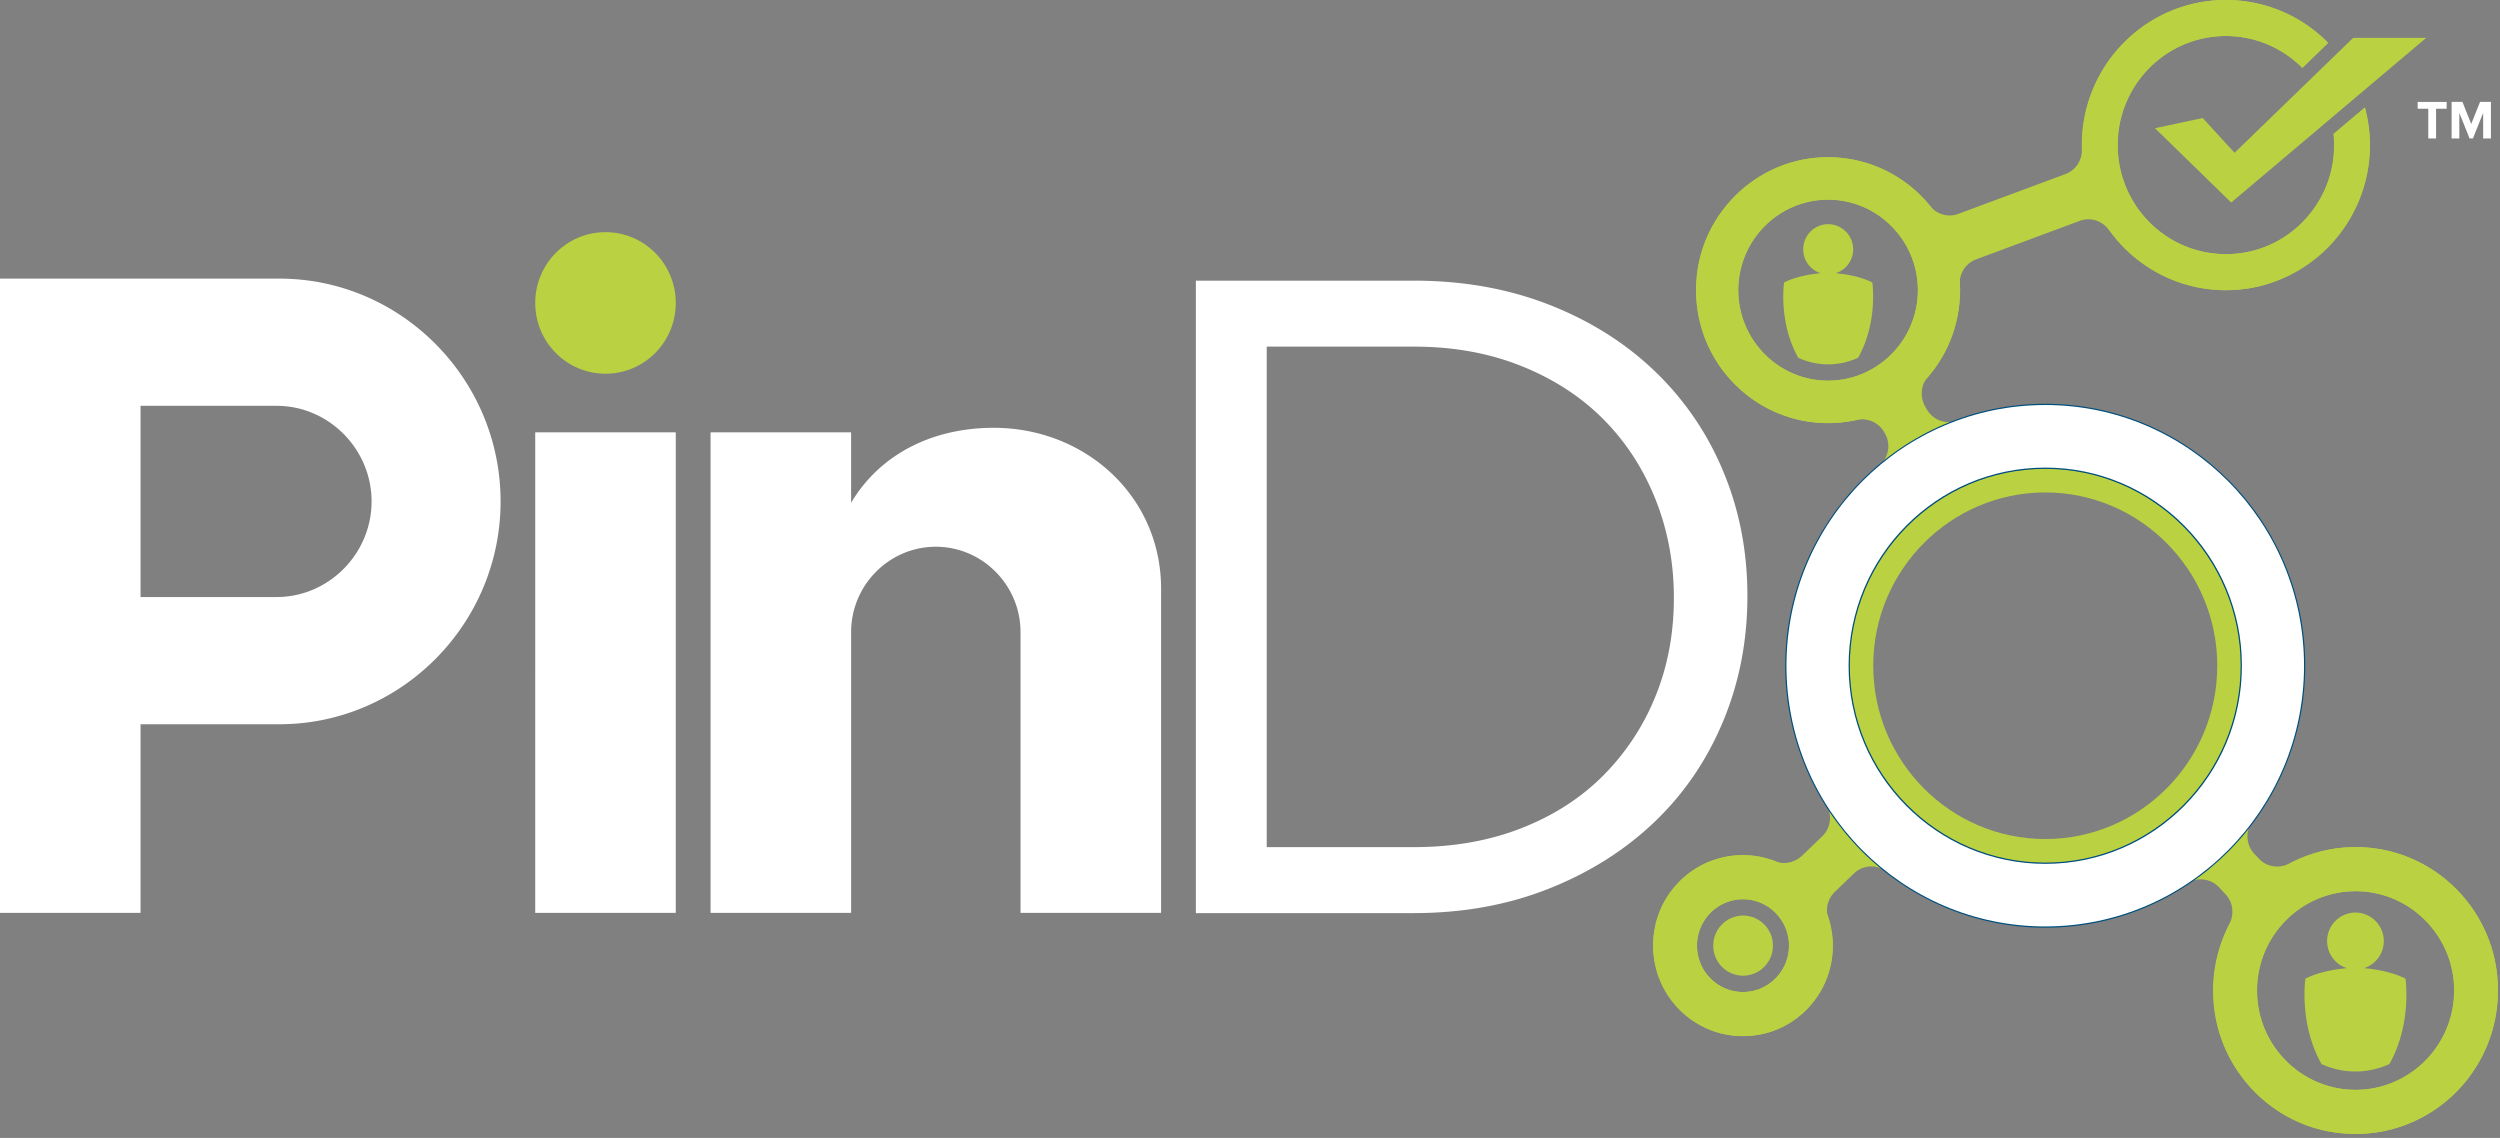 <svg xmlns="http://www.w3.org/2000/svg" width="145" height="66" viewBox="0 0 145 66">
    <rect x="0" y="0" width="145" height="66" fill="#808080" stroke="none"/>
    <g fill="none" fill-rule="evenodd">
        <g>
            <path fill="#BAD141" fill-rule="nonzero" d="M118.624 28.562c5.501 0 9.977 4.509 9.977 10.05 0 5.543-4.476 10.052-9.977 10.052-5.5 0-9.976-4.51-9.976-10.051 0-5.542 4.475-10.051 9.976-10.051zm0-1.387c-6.27 0-11.352 5.121-11.352 11.438 0 6.316 5.082 11.437 11.352 11.437 6.27 0 11.353-5.12 11.353-11.437 0-6.317-5.083-11.438-11.353-11.438z"/>
            <path fill="#BAD141" fill-rule="nonzero" d="M137.976 49.243a8.181 8.181 0 0 0-5.168.832c-.6.317-1.328.224-1.791-.273l-.269-.287a1.478 1.478 0 0 1-.104-1.888 15.092 15.092 0 0 0 2.974-9.246c-.116-7.721-6.176-14.233-13.817-14.842a14.783 14.783 0 0 0-6.277.855 1.453 1.453 0 0 1-1.733-.597l-.088-.14c-.349-.558-.324-1.292.105-1.79a7.696 7.696 0 0 0 1.857-5.39 1.46 1.46 0 0 1 .955-1.435l6.015-2.235c.626-.233 1.31.008 1.702.55 1.652 2.291 4.422 3.71 7.504 3.44 3.044-.265 5.687-2.302 6.912-5.122.846-1.949.842-3.784.403-5.438l-1.814 1.532c.05.497.043 1.012-.028 1.538-.363 2.68-2.462 4.882-5.11 5.338-4.313.743-8.002-2.951-7.301-7.292.423-2.624 2.521-4.743 5.125-5.175a6.25 6.25 0 0 1 5.5 1.758l1.495-1.448A8.295 8.295 0 0 0 129.096 0c-4.614 0-8.353 3.768-8.353 8.415 0 .084.001.167.004.25a1.469 1.469 0 0 1-.954 1.431l-6.225 2.314c-.594.22-1.245.013-1.648-.48-1.565-1.913-4.021-3.056-6.734-2.766-3.515.376-6.382 3.247-6.77 6.786-.512 4.653 3.09 8.59 7.605 8.59.556 0 1.097-.062 1.618-.178.622-.138 1.265.1 1.605.643l.056.09a1.485 1.485 0 0 1-.31 1.924 15.119 15.119 0 0 0-5.39 11.594c0 2.957.854 5.707 2.313 8.035.373.596.283 1.37-.223 1.856l-1.156 1.112c-.415.4-1.026.555-1.56.344a5.176 5.176 0 0 0-3.104-.22c-1.973.458-3.532 2.098-3.9 4.103-.677 3.678 2.458 6.837 6.108 6.159 2.061-.384 3.722-2.054 4.118-4.127a5.306 5.306 0 0 0-.166-2.674c-.172-.524.003-1.101.399-1.482l1.103-1.06a1.458 1.458 0 0 1 1.915-.09 14.833 14.833 0 0 0 9.163 3.165c3.04 0 5.861-.918 8.223-2.485a1.454 1.454 0 0 1 1.873.217l.383.411c.436.468.506 1.158.21 1.727a8.366 8.366 0 0 0-.824 5.25c.564 3.449 3.311 6.228 6.734 6.797 5.653.94 10.474-3.91 9.55-9.604-.562-3.465-3.342-6.246-6.783-6.804zm-36.89 8.295c-1.473 0-2.671-1.208-2.671-2.691 0-1.484 1.198-2.691 2.67-2.691 1.473 0 2.672 1.207 2.672 2.69 0 1.484-1.199 2.692-2.671 2.692zm4.935-35.459c-2.873 0-5.21-2.355-5.21-5.249 0-2.894 2.337-5.249 5.21-5.249 2.873 0 5.21 2.355 5.21 5.25 0 2.893-2.337 5.248-5.21 5.248zm12.59 28.025c-6.3 0-11.407-5.145-11.407-11.491 0-6.347 5.107-11.492 11.406-11.492 6.3 0 11.407 5.145 11.407 11.492 0 6.346-5.107 11.491-11.407 11.491zm18.006 13.108c-3.154 0-5.72-2.585-5.72-5.762 0-3.177 2.566-5.761 5.72-5.761 3.153 0 5.719 2.584 5.719 5.761s-2.566 5.762-5.72 5.762z"/>
            <path fill="#FFF" d="M99.945 27.335a17.088 17.088 0 0 0-3.978-5.817c-1.717-1.642-3.763-2.926-6.138-3.852-2.376-.926-4.985-1.388-7.829-1.388H69.36V52.96H82c2.844 0 5.453-.472 7.829-1.415 2.375-.943 4.421-2.236 6.138-3.878 1.716-1.642 3.042-3.59 3.978-5.843.937-2.253 1.405-4.673 1.405-7.258s-.468-4.995-1.405-7.231zm-3.927 13.048a13.847 13.847 0 0 1-3.017 4.585c-1.3 1.31-2.886 2.333-4.759 3.066-1.872.733-3.953 1.1-6.242 1.1h-8.53V20.104H82c2.289 0 4.37.375 6.242 1.127 1.873.75 3.46 1.781 4.76 3.091 1.3 1.31 2.305 2.856 3.016 4.638.711 1.782 1.067 3.686 1.067 5.712 0 2.062-.356 3.965-1.067 5.712zM16.207 16.16H0v36.787h8.152V42.006h8.055c7.055 0 12.827-5.815 12.827-12.923S23.262 16.16 16.207 16.16zm-.159 18.468H8.152v-11.09h7.896c3.016 0 5.504 2.507 5.504 5.545 0 3.037-2.488 5.545-5.504 5.545zM31.043 52.947h8.152V25.075h-8.152zM41.213 52.947H49.365V36.66c0-2.722 2.21-4.949 4.912-4.949s4.913 2.227 4.913 4.95v16.286H67.343V34.144c0-5.36-4.39-9.331-9.71-9.331h-.001c-3.517 0-6.574 1.501-8.268 4.348v-4.086h-8.151v27.872z"/>
            <path fill="#BAD141" d="M108.594 16.382c-.72-.362-1.601-.49-2.12-.535a1.454 1.454 0 0 0 1.01-1.384c0-.807-.649-1.46-1.45-1.46-.8 0-1.448.653-1.448 1.46 0 .65.425 1.195 1.01 1.384-.52.046-1.4.173-2.12.535 0 0-.343 2.299.824 4.371.531.24 1.116.38 1.735.38s1.203-.14 1.735-.38c1.166-2.073.824-4.37.824-4.37zM139.52 56.76c-.817-.41-1.817-.555-2.404-.607a1.649 1.649 0 0 0 1.144-1.57 1.65 1.65 0 0 0-1.643-1.655 1.65 1.65 0 0 0-1.644 1.656c0 .738.483 1.356 1.145 1.57-.588.051-1.587.195-2.404.607 0 0-.388 2.606.935 4.956.603.272 1.266.43 1.968.43s1.365-.158 1.967-.43c1.323-2.35.935-4.956.935-4.956z"/>
            <path fill="#BAD141" fill-rule="nonzero" d="M106.035 11.581c2.873 0 5.21 2.355 5.21 5.25 0 2.893-2.337 5.248-5.21 5.248-2.873 0-5.21-2.355-5.21-5.249 0-2.894 2.337-5.249 5.21-5.249zm0-2.462c-4.227 0-7.654 3.453-7.654 7.711 0 4.259 3.427 7.71 7.654 7.71s7.654-3.451 7.654-7.71c0-4.258-3.427-7.71-7.654-7.71zM101.1 52.156c1.473 0 2.67 1.207 2.67 2.69 0 1.484-1.197 2.692-2.67 2.692-1.473 0-2.671-1.208-2.671-2.691 0-1.484 1.198-2.691 2.67-2.691zm0-2.557c-2.877 0-5.209 2.35-5.209 5.248s2.332 5.247 5.209 5.247c2.876 0 5.208-2.35 5.208-5.247 0-2.898-2.332-5.248-5.208-5.248zM136.63 51.689c3.154 0 5.72 2.584 5.72 5.761s-2.566 5.762-5.72 5.762c-3.153 0-5.718-2.585-5.718-5.762 0-3.177 2.565-5.761 5.719-5.761zm0-2.557c-4.559 0-8.256 3.724-8.256 8.318 0 4.594 3.697 8.319 8.257 8.319s8.256-3.725 8.256-8.319c0-4.594-3.696-8.318-8.256-8.318z"/>
            <path fill="#BAD141" d="M135.356 7.769c.022.212.033.428.033.646 0 3.494-2.812 6.326-6.28 6.326-3.467 0-6.278-2.832-6.278-6.326 0-3.494 2.811-6.326 6.279-6.326 1.73 0 3.297.706 4.433 1.847l1.494-1.448A8.295 8.295 0 0 0 129.11 0c-4.613 0-8.353 3.768-8.353 8.415 0 4.648 3.74 8.415 8.353 8.415 4.613 0 8.352-3.767 8.352-8.415a8.46 8.46 0 0 0-.292-2.178l-1.814 1.532z"/>
            <path fill="#BAD141" d="M129.41 11.747l-4.424-4.312 2.769-.59 1.851 2.016 6.878-6.666h4.237zM102.83 54.847a1.74 1.74 0 0 0-1.73-1.745 1.74 1.74 0 0 0-1.731 1.745 1.74 1.74 0 0 0 1.73 1.744 1.74 1.74 0 0 0 1.732-1.744z"/>
            <path fill="#004E7C" fill-rule="nonzero" d="M118.625 53.807c-8.317 0-15.082-6.816-15.082-15.194 0-8.379 6.765-15.194 15.082-15.194 8.316 0 15.08 6.815 15.08 15.194 0 8.378-6.764 15.194-15.08 15.194zm0-26.613c-6.25 0-11.335 5.122-11.335 11.419 0 6.297 5.085 11.419 11.335 11.419 6.249 0 11.333-5.122 11.333-11.42 0-6.296-5.084-11.418-11.333-11.418z"/>
            <path fill="#FFF" fill-rule="nonzero" d="M118.624 23.491c-8.29 0-15.01 6.77-15.01 15.122 0 8.351 6.72 15.121 15.01 15.121s15.01-6.77 15.01-15.121c0-8.352-6.72-15.122-15.01-15.122zm0 26.613c-6.3 0-11.406-5.145-11.406-11.491 0-6.347 5.107-11.492 11.406-11.492 6.3 0 11.407 5.145 11.407 11.492 0 6.346-5.107 11.491-11.407 11.491z"/>
            <ellipse cx="35.119" cy="17.571" fill="#BAD141" rx="4.076" ry="4.106"/>
        </g>
        <g fill="#FFF">
            <path d="M140.841 8.031V6.308h-.616v-.397h1.68v.397h-.613v1.723h-.451zM144.023 8.031V6.547l-.593 1.484h-.196l-.593-1.484V8.03h-.448v-2.12h.628l.51 1.281.512-1.281h.631v2.12h-.45z"/>
        </g>
    </g>
</svg>

